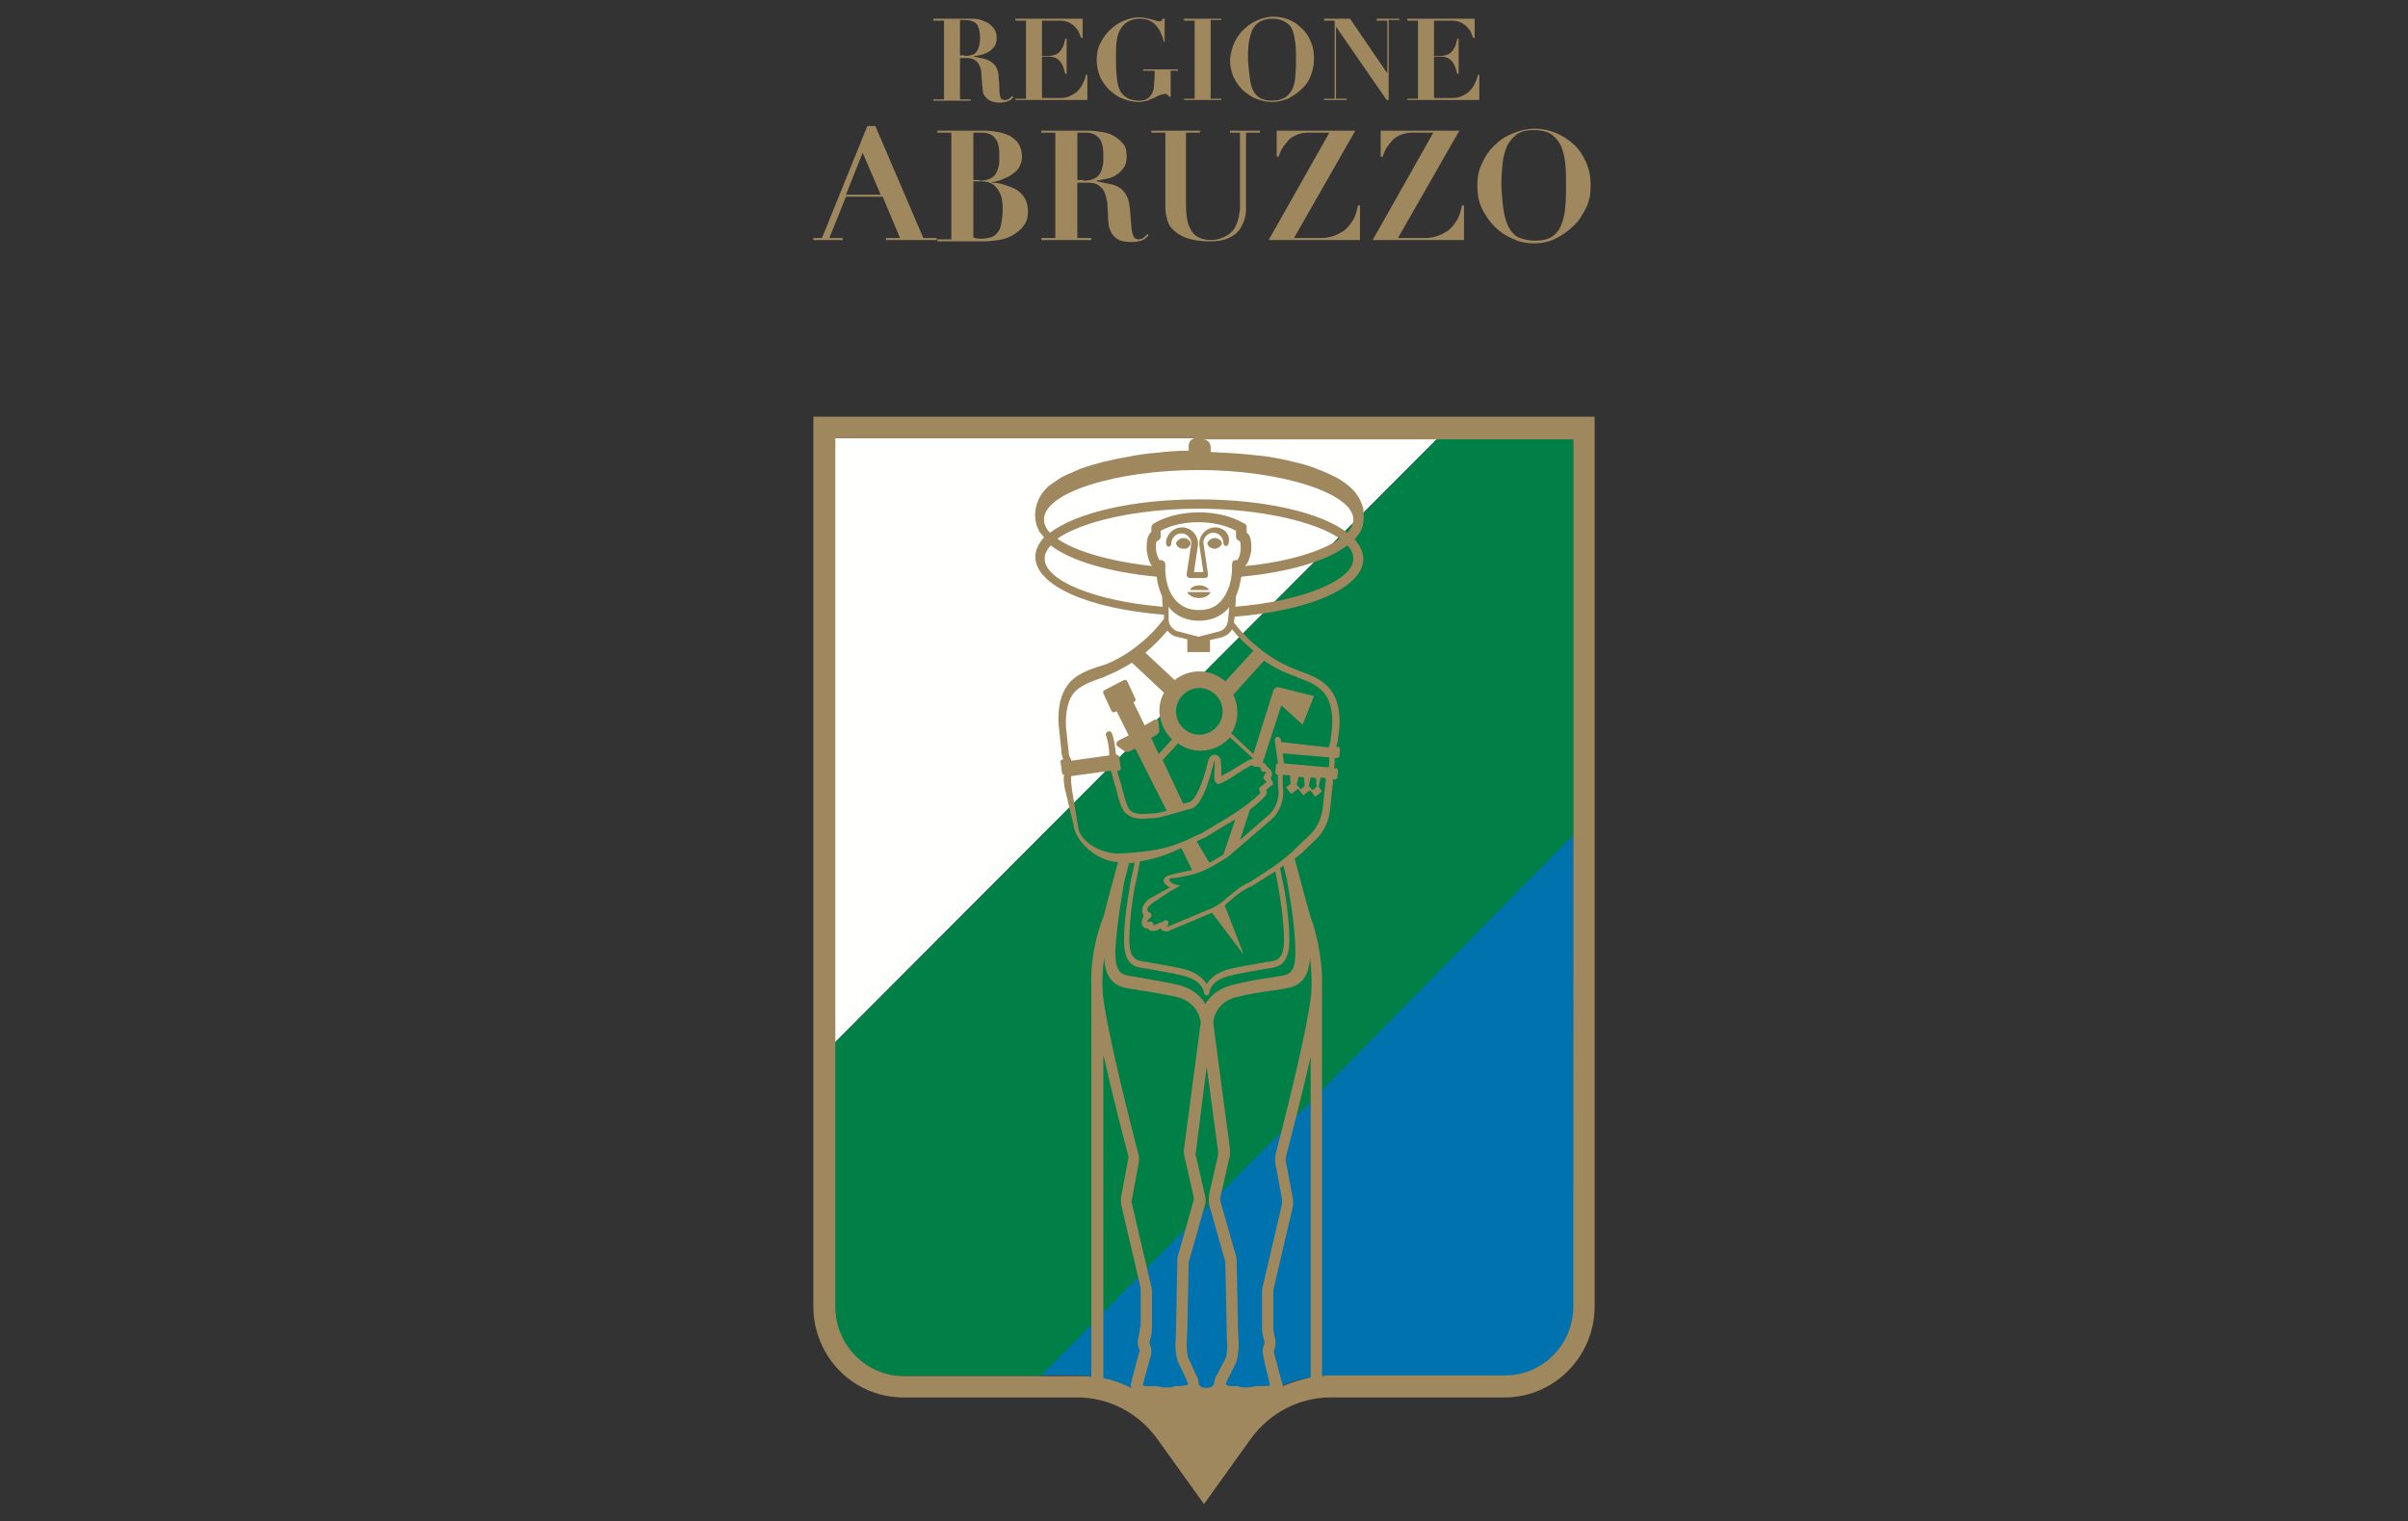 <?xml version="1.0" encoding="utf-8"?>
<!-- Generator: Adobe Illustrator 27.7.0, SVG Export Plug-In . SVG Version: 6.00 Build 0)  -->
<svg version="1.1" id="Layer_1" xmlns="http://www.w3.org/2000/svg" xmlns:xlink="http://www.w3.org/1999/xlink" x="0px" y="0px"
	 viewBox="0 0 361.2 228.2" style="enable-background:new 0 0 361.2 228.2;" xml:space="preserve">
<rect x="0" y="0" width="361.2" height="228.2" fill="#333333" stroke="none"/>
<style type="text/css">
	.st0{fill-rule:evenodd;clip-rule:evenodd;fill:#FFFFFE;}
	.st1{fill-rule:evenodd;clip-rule:evenodd;fill:#0072AD;}
	.st2{fill-rule:evenodd;clip-rule:evenodd;fill:#007F46;}
	.st3{fill-rule:evenodd;clip-rule:evenodd;fill:#9F875E;}
</style>
<g>
	<path class="st0" d="M125.2,65.7l0,90.7l90.5-90.7H125.2z"/>
	<path class="st1" d="M236.1,195.8l-0.1-70.7l-79.9,81.2c2.6,0,5.4-0.1,6.9,0.1c0.8,0.1,1.5,0.2,2.1,0.3c0.5,0.1,1.6,0.4,2.4,0.7
		c1.2,0.4,2.3,1,3.3,1.6c1.6,1,2.9,2.2,3.8,3.1c0.7,0.7,1.7,2.1,2.6,3.5c1.6,2.2,3.2,4.5,3.2,4.5c1-1.4,2-2.8,2.9-4
		c1.3-1.8,2.4-3.4,3.5-4.5c0.8-0.8,1.7-1.6,2.5-2.1c0.5-0.4,3.1-2,5.8-2.6c1.9-0.5,3.1-0.5,6.8-0.5c5.7,0,15.9,0,23.5,0
		C231.5,206.4,236.1,201.6,236.1,195.8z"/>
	<path class="st2" d="M215.7,65.7l-90.5,90.7l0,39.5c0,5.8,4.6,10.5,10.3,10.5l20.6,0l79.9-81.2V65.7H215.7z"/>
	<path class="st3" d="M144.7,8.4c0.5,0,0.9-0.1,1.2-0.2c0.3-0.1,0.5-0.3,0.7-0.6c0.1-0.2,0.2-0.5,0.3-0.8c0-0.3,0.1-0.6,0.1-0.9
		c0-0.5,0-0.9-0.1-1.3c-0.1-0.4-0.2-0.7-0.3-0.9c-0.2-0.2-0.4-0.4-0.7-0.5c-0.3-0.1-0.6-0.2-1.1-0.2c-0.1,0-0.2,0-0.4,0
		c-0.1,0-0.2,0-0.4,0v5.3H144.7z M140,3.1V2.8h2.6c0.5,0,0.9,0,1.4,0c0.5,0,0.9,0,1.4,0c0.4,0,0.9,0,1.4,0.1
		c0.5,0.1,0.9,0.3,1.3,0.5c0.4,0.2,0.7,0.5,1,0.9c0.3,0.4,0.4,0.9,0.4,1.4c0,0.5-0.1,0.9-0.3,1.2c-0.2,0.3-0.5,0.6-0.8,0.8
		c-0.3,0.2-0.7,0.4-1.1,0.5c-0.4,0.1-0.8,0.2-1.2,0.2v0.1c0.6,0.1,1,0.2,1.5,0.3c0.4,0.1,0.8,0.3,1.1,0.5c0.3,0.2,0.6,0.5,0.8,0.9
		c0.2,0.4,0.3,0.9,0.3,1.5c0.1,0.7,0.1,1.3,0.1,1.7c0,0.4,0.1,0.8,0.1,1c0.1,0.2,0.1,0.4,0.3,0.5c0.1,0.1,0.3,0.1,0.5,0.1
		c0.2,0,0.4-0.1,0.6-0.2c0.1-0.1,0.3-0.3,0.4-0.4l0.2,0.2c-0.1,0.1-0.2,0.2-0.3,0.3c-0.1,0.1-0.2,0.2-0.4,0.2
		c-0.1,0.1-0.3,0.1-0.5,0.2c-0.2,0-0.5,0.1-0.8,0.1c-0.6,0-1.1-0.1-1.5-0.3c-0.4-0.2-0.6-0.5-0.8-0.7c-0.2-0.3-0.3-0.6-0.3-1
		c0-0.4-0.1-0.7-0.1-1c0-0.5-0.1-0.9-0.1-1.4c0-0.4-0.1-0.8-0.3-1.2c-0.1-0.3-0.4-0.6-0.7-0.8c-0.3-0.2-0.7-0.3-1.2-0.3H144v6.2h1.6
		v0.2H140v-0.2h1.6V3.1H140z"/>
	<path class="st3" d="M162.4,2.8v2.9h-0.2c-0.1-0.2-0.2-0.4-0.3-0.7c-0.1-0.3-0.3-0.6-0.6-0.9c-0.2-0.3-0.6-0.5-0.9-0.7
		c-0.4-0.2-0.9-0.3-1.4-0.3h-2.7v5.3h0.9c0.4,0,0.8-0.1,1.1-0.2c0.3-0.1,0.5-0.3,0.7-0.5c0.2-0.2,0.3-0.5,0.5-0.8
		c0.1-0.3,0.2-0.7,0.3-1.1h0.2v5.3h-0.2c-0.1-0.3-0.2-0.7-0.3-1c-0.1-0.3-0.3-0.6-0.4-0.8c-0.2-0.2-0.4-0.4-0.7-0.6
		c-0.3-0.1-0.6-0.2-1-0.2h-1.1v6.2h2.8c0.5,0,1-0.1,1.4-0.3c0.4-0.2,0.8-0.4,1.1-0.7c0.3-0.3,0.6-0.7,0.8-1.1
		c0.2-0.4,0.4-0.9,0.5-1.4h0.2v3.8h-10.8v-0.2h1.6V3.1h-1.6V2.8H162.4z"/>
	<path class="st3" d="M174.6,6.3c-0.3-1.1-0.7-2-1.3-2.6c-0.6-0.6-1.4-0.9-2.3-0.9c-0.8,0-1.4,0.2-1.9,0.5c-0.5,0.3-0.8,0.7-1.1,1.2
		c-0.3,0.5-0.4,1-0.5,1.7c-0.1,0.6-0.1,1.3-0.1,1.9v1.5c0,1,0.1,1.9,0.2,2.6c0.1,0.7,0.3,1.3,0.6,1.7c0.3,0.4,0.7,0.7,1.1,0.9
		c0.5,0.2,1,0.3,1.6,0.3c0.5,0,0.9-0.1,1.2-0.3c0.3-0.2,0.5-0.4,0.7-0.8c0.2-0.3,0.3-0.7,0.3-1.2c0-0.4,0.1-0.9,0.1-1.5v-0.7h-1.7
		v-0.2h5.2v0.2h-1.1v3.9h-0.3c0-0.1-0.1-0.2-0.2-0.3c-0.1-0.1-0.2-0.1-0.4-0.1c-0.3,0-0.5,0.1-0.8,0.2c-0.2,0.1-0.5,0.2-0.8,0.4
		c-0.3,0.1-0.6,0.2-1,0.4c-0.4,0.1-0.8,0.2-1.3,0.2c-0.8,0-1.6-0.2-2.4-0.5c-0.8-0.3-1.4-0.8-2-1.3c-0.6-0.6-1-1.2-1.4-2
		c-0.3-0.8-0.5-1.6-0.5-2.5c0-1,0.2-1.9,0.6-2.6c0.4-0.8,0.9-1.5,1.5-2c0.6-0.6,1.3-1,2-1.3c0.7-0.3,1.5-0.5,2.2-0.5
		c0.3,0,0.7,0,1,0.1c0.3,0.1,0.6,0.1,0.9,0.2c0.3,0.1,0.5,0.1,0.7,0.2c0.2,0.1,0.4,0.1,0.5,0.1c0.2,0,0.3,0,0.3-0.1
		c0.1,0,0.1-0.1,0.2-0.3h0.3v3.5H174.6z"/>
	<path class="st3" d="M183.2,2.8v0.2h-1.6v11.8h1.6v0.2h-5.6v-0.2h1.6V3.1h-1.6V2.8H183.2z"/>
	<path class="st3" d="M187.5,11.9c0.1,0.8,0.3,1.4,0.6,1.9c0.3,0.5,0.7,0.8,1.1,1c0.5,0.2,1,0.3,1.6,0.3c0.8,0,1.5-0.2,2-0.5
		c0.5-0.3,0.8-0.8,1.1-1.3c0.2-0.6,0.4-1.2,0.4-2c0.1-0.8,0.1-1.6,0.1-2.5c0-0.8,0-1.6-0.1-2.3c-0.1-0.7-0.2-1.4-0.4-1.9
		c-0.2-0.6-0.6-1-1.1-1.3c-0.5-0.3-1.1-0.5-2-0.5c-0.8,0-1.4,0.2-1.9,0.5c-0.5,0.3-0.8,0.7-1.1,1.3c-0.2,0.5-0.4,1.2-0.5,2
		c-0.1,0.8-0.1,1.6-0.1,2.5C187.3,10.2,187.4,11.2,187.5,11.9z M185.2,6.3c0.4-0.8,0.9-1.5,1.5-2c0.6-0.6,1.3-1,2-1.3
		c0.8-0.3,1.5-0.5,2.2-0.5c0.8,0,1.5,0.1,2.3,0.4c0.8,0.3,1.4,0.7,2,1.3c0.6,0.5,1.1,1.2,1.4,2c0.4,0.8,0.5,1.7,0.5,2.7
		c0,0.9-0.2,1.7-0.5,2.5c-0.3,0.8-0.8,1.5-1.4,2c-0.6,0.6-1.3,1-2,1.4c-0.8,0.3-1.6,0.5-2.4,0.5c-0.8,0-1.6-0.2-2.4-0.5
		c-0.8-0.3-1.4-0.8-2-1.3c-0.6-0.6-1-1.2-1.4-2c-0.3-0.8-0.5-1.6-0.5-2.5C184.6,8,184.8,7.1,185.2,6.3z"/>
	<path class="st3" d="M202.5,2.8l5.6,8.2h0V3.1h-1.6V2.8h3.4v0.2h-1.6v12H208l-7.6-11h0v10.8h1.6v0.2h-3.4v-0.2h1.6V3.1h-1.6V2.8
		H202.5z"/>
	<path class="st3" d="M221.2,2.8v2.9H221c-0.1-0.2-0.2-0.4-0.3-0.7c-0.1-0.3-0.3-0.6-0.6-0.9c-0.2-0.3-0.6-0.5-0.9-0.7
		c-0.4-0.2-0.9-0.3-1.4-0.3h-2.7v5.3h0.9c0.4,0,0.8-0.1,1.1-0.2c0.3-0.1,0.5-0.3,0.7-0.5c0.2-0.2,0.3-0.5,0.5-0.8
		c0.1-0.3,0.2-0.7,0.3-1.1h0.2v5.3h-0.2c-0.1-0.3-0.2-0.7-0.3-1c-0.1-0.3-0.3-0.6-0.4-0.8c-0.2-0.2-0.4-0.4-0.7-0.6
		c-0.3-0.1-0.6-0.2-1-0.2h-1.1v6.2h2.8c0.5,0,1-0.1,1.4-0.3c0.4-0.2,0.8-0.4,1.1-0.7c0.3-0.3,0.6-0.7,0.8-1.1
		c0.2-0.4,0.4-0.9,0.5-1.4h0.2v3.8h-10.8v-0.2h1.6V3.1h-1.6V2.8H221.2z"/>
	<path class="st3" d="M126.9,29.2h5.2l-2.7-6.3L126.9,29.2z M123.3,35.7l6.8-16.8h1.2l7.2,16.8h2v0.3h-7.6v-0.3h2.1l-2.6-6.2h-5.5
		l-2.5,6.2h2v0.3H122v-0.3H123.3z"/>
	<path class="st3" d="M147.3,35.8c0.5,0,0.9-0.1,1.3-0.2c0.4-0.1,0.7-0.3,1-0.7c0.3-0.3,0.5-0.8,0.6-1.4c0.1-0.6,0.2-1.3,0.2-2.3
		c0-0.3,0-0.6-0.1-1.1c0-0.4-0.2-0.9-0.4-1.3c-0.2-0.4-0.5-0.8-0.9-1.1c-0.4-0.3-1-0.5-1.8-0.5H146v8.4
		C146.4,35.8,146.8,35.8,147.3,35.8z M146.9,27.1c0.7,0,1.2-0.1,1.6-0.3c0.4-0.2,0.7-0.4,0.9-0.8c0.2-0.3,0.3-0.7,0.4-1.1
		c0.1-0.4,0.1-0.8,0.1-1.2c0-0.7,0-1.3-0.1-1.7c-0.1-0.5-0.2-0.9-0.5-1.2c-0.2-0.3-0.5-0.6-0.9-0.7c-0.4-0.2-0.8-0.2-1.4-0.2
		c-0.2,0-0.3,0-0.5,0c-0.2,0-0.3,0-0.5,0v7.1H146.9z M140.6,19.9v-0.3h3.4c0.6,0,1.3,0,1.9,0c0.6,0,1.3,0,1.9,0
		c0.6,0,1.2,0.1,1.9,0.2c0.6,0.1,1.2,0.3,1.8,0.6c0.5,0.3,1,0.7,1.3,1.2c0.3,0.5,0.5,1.1,0.5,1.9c0,0.7-0.2,1.2-0.5,1.7
		c-0.3,0.5-0.8,0.8-1.2,1.1c-0.5,0.3-1,0.5-1.5,0.7c-0.5,0.2-1,0.3-1.3,0.3v0.1c0.6,0,1.2,0.1,1.8,0.3c0.6,0.2,1.2,0.4,1.8,0.7
		c0.5,0.3,1,0.8,1.3,1.3c0.3,0.5,0.5,1.2,0.5,2c0,0.9-0.2,1.6-0.7,2.2c-0.4,0.6-1,1-1.6,1.4c-0.6,0.3-1.3,0.6-2.1,0.7
		c-0.7,0.1-1.4,0.2-2,0.2c-0.6,0-1.3,0-1.9,0c-0.6,0-1.3,0-1.9,0h-3.4v-0.3h2.1V19.9H140.6z"/>
	<path class="st3" d="M162.5,27.1c0.7,0,1.2-0.1,1.6-0.3c0.4-0.2,0.7-0.4,0.9-0.8c0.2-0.3,0.3-0.7,0.4-1.1c0.1-0.4,0.1-0.8,0.1-1.2
		c0-0.7,0-1.3-0.1-1.7c-0.1-0.5-0.2-0.9-0.5-1.2c-0.2-0.3-0.5-0.5-0.9-0.7c-0.4-0.2-0.8-0.2-1.4-0.2c-0.2,0-0.3,0-0.5,0
		c-0.2,0-0.3,0-0.5,0v7.1H162.5z M156.2,19.9v-0.3h3.4c0.6,0,1.3,0,1.9,0c0.6,0,1.3,0,1.9,0c0.6,0,1.2,0.1,1.9,0.2
		c0.7,0.1,1.3,0.3,1.8,0.6c0.5,0.3,1,0.7,1.4,1.2c0.4,0.5,0.5,1.1,0.5,1.9c0,0.6-0.1,1.1-0.4,1.6c-0.3,0.4-0.6,0.8-1.1,1.1
		c-0.4,0.3-0.9,0.5-1.4,0.6c-0.5,0.1-1.1,0.2-1.6,0.3v0.1c0.7,0.1,1.4,0.3,2,0.4c0.6,0.1,1.1,0.3,1.5,0.6c0.4,0.3,0.8,0.7,1,1.2
		c0.3,0.5,0.4,1.2,0.5,2c0.1,1,0.1,1.7,0.2,2.3c0,0.6,0.1,1,0.2,1.4c0.1,0.3,0.2,0.5,0.3,0.6c0.1,0.1,0.4,0.2,0.6,0.2
		c0.3,0,0.6-0.1,0.8-0.3c0.2-0.2,0.4-0.3,0.5-0.5l0.2,0.2c-0.2,0.2-0.3,0.3-0.4,0.4c-0.1,0.1-0.3,0.2-0.5,0.3
		c-0.2,0.1-0.4,0.2-0.7,0.2c-0.3,0.1-0.6,0.1-1,0.1c-0.8,0-1.5-0.1-2-0.4c-0.5-0.3-0.8-0.6-1-1c-0.2-0.4-0.4-0.8-0.4-1.3
		c-0.1-0.5-0.1-0.9-0.1-1.3c0-0.6-0.1-1.2-0.1-1.8c-0.1-0.6-0.2-1.1-0.4-1.6c-0.2-0.5-0.5-0.8-0.9-1.1c-0.4-0.3-0.9-0.4-1.7-0.4
		h-1.5v8.3h2.1v0.3h-7.5v-0.3h2.1V19.9H156.2z"/>
	<path class="st3" d="M180,19.6v0.3h-2.1v10.4c0,0.7,0,1.4,0.1,2.1c0.1,0.7,0.2,1.3,0.5,1.8c0.2,0.5,0.6,1,1.1,1.3
		c0.5,0.3,1.2,0.5,2,0.5c0.8,0,1.1-0.1,1.6-0.3c0.6-0.2,1-0.4,1.4-0.8c0.4-0.3,0.6-0.7,0.8-1.1c0.2-0.4,0.3-0.8,0.4-1.2
		c0.1-0.4,0.1-0.8,0.2-1.1c0-0.3,0-0.6,0-0.9L186,19.9h-1.5v-0.3h4.5v0.3h-2.1v10.8c0,0.2,0,0.6,0,0.9c0,0.4-0.1,0.8-0.2,1.2
		c-0.1,0.4-0.3,0.8-0.5,1.2c-0.2,0.4-0.5,0.8-0.9,1.1c-0.4,0.3-0.9,0.6-1.5,0.8c-0.6,0.2-1.4,0.3-2.3,0.3c-1.5,0-2.7-0.2-3.5-0.5
		c-0.9-0.3-1.6-0.8-2.1-1.3c-0.5-0.5-0.8-1.1-0.9-1.8c-0.2-0.7-0.2-1.4-0.2-2.1V19.9h-2.1v-0.3H180z"/>
	<path class="st3" d="M196.2,19.9c-0.6,0-1.1,0.1-1.6,0.3c-0.5,0.2-0.9,0.4-1.2,0.7c-0.3,0.3-0.6,0.7-0.9,1.1
		c-0.3,0.4-0.5,0.9-0.7,1.5h-0.3v-3.9h11.8l-9.2,16.1h4.1c0.6,0,1.2-0.1,1.8-0.3c0.6-0.2,1.1-0.5,1.6-0.8c0.5-0.4,0.9-0.9,1.3-1.5
		c0.4-0.6,0.6-1.4,0.8-2.3h0.3v5.2h-13.7l9.1-16.1H196.2z"/>
	<path class="st3" d="M211.8,19.9c-0.6,0-1.1,0.1-1.6,0.3c-0.5,0.2-0.9,0.4-1.2,0.7c-0.3,0.3-0.6,0.7-0.9,1.1
		c-0.3,0.4-0.5,0.9-0.7,1.5h-0.3v-3.9h11.8l-9.2,16.1h4.1c0.6,0,1.2-0.1,1.8-0.3c0.6-0.2,1.1-0.5,1.6-0.8c0.5-0.4,0.9-0.9,1.3-1.5
		c0.4-0.6,0.6-1.4,0.8-2.3h0.3v5.2h-13.7l9.1-16.1H211.8z"/>
	<path class="st3" d="M225.6,31.9c0.2,1.1,0.5,1.9,0.9,2.5c0.4,0.6,0.9,1.1,1.5,1.3c0.6,0.2,1.3,0.4,2.2,0.4c1.1,0,2-0.2,2.6-0.6
		c0.6-0.4,1.1-1,1.4-1.8c0.3-0.7,0.5-1.6,0.6-2.7c0.1-1,0.1-2.1,0.1-3.3c0-1.1,0-2.1-0.1-3.1c-0.1-1-0.3-1.8-0.6-2.6
		c-0.3-0.7-0.8-1.3-1.4-1.8c-0.6-0.4-1.5-0.7-2.7-0.7c-1.1,0-1.9,0.2-2.5,0.6c-0.6,0.4-1.1,1-1.5,1.7c-0.3,0.7-0.6,1.6-0.7,2.6
		c-0.1,1-0.2,2.1-0.2,3.4C225.3,29.5,225.4,30.8,225.6,31.9z M222.4,24.3c0.5-1.1,1.2-2,2-2.7c0.8-0.8,1.7-1.3,2.8-1.7
		c1-0.4,2-0.6,3-0.6c1,0,2.1,0.2,3.1,0.6c1,0.4,1.9,1,2.7,1.7c0.8,0.7,1.4,1.6,1.9,2.7c0.5,1.1,0.7,2.2,0.7,3.6
		c0,1.2-0.2,2.3-0.7,3.3c-0.5,1-1.1,2-1.9,2.7c-0.8,0.8-1.7,1.4-2.7,1.9c-1,0.5-2.1,0.7-3.2,0.7c-1.1,0-2.2-0.2-3.2-0.7
		c-1-0.4-1.9-1-2.7-1.8c-0.8-0.8-1.4-1.7-1.9-2.7c-0.5-1-0.7-2.2-0.7-3.4C221.6,26.6,221.8,25.4,222.4,24.3z"/>
	<path class="st3" d="M182.3,79.1c-1.3,0-2.4,1.1-2.4,2.4c0,0,0,0,0,0.1c0,0,0,0,0,0.1l0,0c0,0,0,0,0,0l0,0l0.6,4.1h-0.7h-0.7
		l0.6-4.1c0,0,0,0,0-0.1c0,0,0-0.1,0-0.1h0c0-1.3-1.1-2.4-2.4-2.4c-1.3,0-2.4,1.1-2.4,2.4c0,0.3,0.2,0.5,0.4,0.5s0.4-0.2,0.4-0.5
		c0-0.8,0.7-1.5,1.5-1.5c0.8,0,1.5,0.7,1.5,1.5c0,0,0,0,0,0l-0.7,4.6c0,0.1,0,0.3,0.1,0.4c0.1,0.1,0.2,0.2,0.3,0.2h1.2h1.2
		c0.1,0,0.3-0.1,0.3-0.2c0.1-0.1,0.1-0.2,0.1-0.4l-0.7-4.7c0,0,0,0,0,0h0c0-0.8,0.7-1.5,1.5-1.5c0.8,0,1.5,0.7,1.5,1.5
		c0,0.3,0.2,0.5,0.4,0.5c0.2,0,0.4-0.2,0.4-0.5C184.6,80.2,183.6,79.1,182.3,79.1z"/>
	<path class="st3" d="M178.6,81.5c-0.1-0.5-0.6-0.8-1.1-0.8c-0.5,0-1,0.4-1.1,0.8c0.1,0.5,0.6,0.8,1.1,0.8
		C178,82.4,178.5,82,178.6,81.5z"/>
	<path class="st3" d="M182.2,80.7c-0.5,0-1,0.4-1.1,0.8c0.1,0.5,0.6,0.8,1.1,0.8s1-0.4,1.1-0.8C183.2,81,182.7,80.7,182.2,80.7z"/>
	<path class="st3" d="M179.9,87.8c-0.7,0-1.3,0.3-1.4,0.7h2.9C181.1,88.1,180.6,87.8,179.9,87.8z"/>
	<path class="st3" d="M179.9,89.7c0.8,0,1.5-0.4,1.7-0.9h-3.5C178.3,89.3,179,89.7,179.9,89.7z"/>
	<path class="st3" d="M236,195.9c0,5.8-4.6,10.4-10.3,10.4h-26.1c-0.4,0-0.8,0-1.3,0.1v-58.7c0.1-4.6-1.2-8.9-1.7-10.1
		c-0.1-0.2-2.4-8.8-2.4-8.8s0.7-0.5,1-0.8l2-1.9c1.3-1.2,2.1-2.8,2.3-4.6l0.4-3.8c0.1-0.3,0-0.6,0-0.8l0.3,0c0.2,0,0.4-0.1,0.4-0.3
		l0.1-1c0-0.2-0.1-0.4-0.3-0.4l-0.3,0c0.1-0.5,0.1-1,0.1-1.5l0.3,0c0.2,0,0.4-0.1,0.4-0.3l0.1-1c0-0.2-0.1-0.4-0.3-0.4l-0.3,0
		c0.2-0.4,0.3-0.9,0.3-1.1l0.2-1.7c0.2-2.8-0.4-4.9-1.8-6.3c-1.1-1.1-2.6-1.7-4-2.2c-0.3-0.1-0.6-0.2-1-0.4c-3.2-1.2-6.7-3.9-9-6.9
		c0-0.1,0-0.1,0-0.2l0.1-0.7c11.4-0.9,19.3-4.4,19.3-8.7c0-1-0.5-2-1.3-2.9c0.5-0.6,1-1.2,1.2-2c0.2-0.8,0.2-1.6,0.1-2.4
		c0-0.3-0.1-0.6-0.2-0.8c-0.4-1.2-1.2-2.2-2.1-2.9c-0.7-0.6-1.5-1.1-2.4-1.5c-1-0.5-2.1-0.9-3.1-1.3c-1.2-0.4-2.5-0.7-3.8-1
		c-1.4-0.3-2.9-0.6-4.4-0.7c-1.6-0.2-3.2-0.3-4.8-0.4c-0.7,0-1.4-0.1-2.1-0.1v-0.7c0-0.7-0.5-1.2-1.2-1.2H236V195.9z M196.6,206.6
		c-1.4,0.3-2.8,0.7-4.2,1.3c0-0.2,0-0.4-0.1-0.5c-0.2-0.8-0.9-3.3-1.2-4.5c0-0.1,0-0.3,0-0.4c0.3-0.6,0.3-1.4,0.1-2
		c-0.1-0.4-0.2-0.9-0.2-1.4v-5.2c0-0.1,0-0.3,0-0.4l2.9-12.4c0.1-0.5,0.1-1,0-1.5l-1-5.3c-0.1-0.3,0-0.5,0-0.8c0.5-2,2.3-8.8,3.7-15
		V206.6z M190.5,207.8c-0.3,0.1-0.6,0.1-1,0.1c-0.2,0-0.3,0-0.5,0c-0.5,0-0.8,0-1.1,0.1c-0.2,0-0.4,0.1-0.6,0.1c-0.1,0-0.2,0-0.3,0
		c-0.1,0-0.2,0-0.3,0l-0.1,0c-0.2,0-0.3,0-0.7-0.1c-0.2-0.1-0.3-0.1-0.6-0.1h-0.1c-0.2,0-0.5,0-0.6,0c-0.2,0-0.5-0.1-0.7-0.2
		c0,0,0,0,0-0.1c0-0.2,0.1-0.4,0.2-0.6l1.2-2.4c0.4-0.8,0.5-2.3,0.5-2.9c0-0.6-0.1-2.2-0.1-2.5l-0.2-9.8c0-0.3,0-0.7-0.1-1l-2.3-8.1
		c-0.1-0.3-0.1-0.6,0-0.9l1.3-5.7c0.1-0.4,0.1-0.9,0.1-1.3l-2.5-18.9c0,0,0-0.1,0-0.3c0.1-0.9,0.8-3.1,3.7-3.7
		c1.6-0.4,3.5-0.7,5.7-1c0.2,0,0.4-0.1,0.6-0.1c2-0.3,4.2-0.6,4.5-4.7c0.2,1.6,0.3,3.3,0.2,5.1c-0.4,5.1-4.5,21-5.3,24.1
		c-0.1,0.5-0.2,1.1-0.1,1.6l1,5.3c0,0.3,0,0.5,0,0.8l-2.9,12.4c-0.1,0.3-0.1,0.5-0.1,0.8v5.2c0,0.7,0.1,1.3,0.3,2
		c0.1,0.2,0.1,0.5,0,0.7c-0.2,0.5-0.3,1.1-0.1,1.7C189.7,204.6,190.4,207.2,190.5,207.8C190.6,207.8,190.5,207.8,190.5,207.8z
		 M182.6,206.1c-0.3,0.4-0.4,0.9-0.5,1.4c-0.1,0.9-2.2,0.9-2.3,0c0-0.5-0.2-1-0.4-1.3l-1.1-2.4c-0.2-0.3-0.3-1.4-0.3-2
		c0-0.7,0.1-2.3,0.1-2.5l0.2-9.8c0-0.2,0-0.3,0.1-0.5l2.3-8.1c0.2-0.6,0.2-1.2,0-1.8l-1.3-5.7c-0.1-0.2-0.1-0.4,0-0.7L181,160
		l1.7,12.6c0,0.2,0,0.4,0,0.7l-1.3,5.7c-0.1,0.6-0.1,1.2,0,1.8l2.3,8.1c0,0.2,0.1,0.3,0.1,0.5l0.2,9.8c0,0.3,0,1.9,0.1,2.6
		c0,0.6-0.1,1.7-0.3,2L182.6,206.1z M177.3,207.9c-0.1,0-0.4,0-0.7,0c-0.4,0-0.5,0-0.6,0.1c-0.4,0.1-0.4,0.1-0.7,0.1
		c-0.2,0-0.4,0-0.7,0c-0.3,0-0.4,0-0.6-0.1c-0.2,0-0.5-0.1-0.8-0.1c-0.1,0-0.1,0-0.2,0c-0.2,0-0.3,0-0.5,0c-0.4,0-0.7,0.1-1-0.1
		c0,0,0,0-0.1,0c0.3-1.2,0.9-3.3,1.2-4.4c0.2-0.6,0.1-1.2-0.1-1.7c-0.1-0.2-0.1-0.5,0-0.7c0.2-0.6,0.3-1.3,0.3-2v-5.2
		c0-0.3,0-0.6-0.1-0.8l-2.9-12.4c-0.1-0.3-0.1-0.5,0-0.8l1-5.3c0.1-0.5,0.1-1.1-0.1-1.6c-0.8-3.1-4.9-19-5.3-24.1
		c-0.1-1.8,0-3.5,0.2-5.1c0.3,4.1,2.5,4.4,4.5,4.7c0.2,0,0.4,0,0.6,0.1c2.2,0.3,4.1,0.7,5.7,1c2.9,0.7,3.5,2.8,3.7,3.7
		c0,0.1,0,0.2,0,0.2l-2.5,18.9c-0.1,0.4,0,0.9,0.1,1.3l1.3,5.7c0.1,0.3,0.1,0.6,0,0.9l-2.3,8.1c-0.1,0.3-0.1,0.7-0.1,1l-0.2,9.8
		c0,0.2,0,1.8-0.1,2.5c0,0.6,0.1,2.1,0.5,2.9l1.2,2.5l0,0.1c0.1,0.2,0.2,0.3,0.2,0.6C177.8,207.8,177.5,207.8,177.3,207.9z M171,199
		c0,0.5-0.1,0.9-0.2,1.4c-0.2,0.7-0.2,1.4,0.1,2c0.1,0.1,0.1,0.3,0,0.4c-0.4,1.3-1.1,4.1-1.2,4.5c-0.1,0.3-0.1,0.6,0,0.9
		c-1.3-0.7-2.7-1.2-4.2-1.5v-48.5c1.4,6.2,3.2,13.1,3.7,15c0.1,0.3,0.1,0.5,0,0.8l-1,5.3c-0.1,0.5-0.1,1,0,1.5l2.9,12.4
		c0,0.1,0,0.3,0,0.4V199z M163.7,147.8v58.7c-0.7-0.1-1.4-0.1-2-0.1h-26.1c-5.7,0-10.3-4.7-10.3-10.4V65.7h54.2
		c-0.7,0-1.2,0.5-1.2,1.2v0.7c-1.6,0-3.1,0.1-4.7,0.3c-1.4,0.1-2.9,0.3-4.3,0.6c-1.3,0.2-2.6,0.5-3.9,0.8c-1.1,0.3-2.2,0.6-3.3,1
		c-0.9,0.4-1.9,0.8-2.7,1.2c-0.7,0.4-1.4,0.9-2.1,1.4c-0.5,0.5-1,1-1.3,1.6c-0.4,0.7-0.6,1.4-0.7,2.2c0,0.3-0.1,0.6,0,0.9
		c0,0.7,0.2,1.3,0.5,1.9c0.1,0.3,0.3,0.5,0.5,0.7c0,0,0.3,0.4,0.3,0.4c-0.8,0.9-1.3,1.9-1.3,2.9c0,4.3,7.9,7.8,19.3,8.7l0,0.6
		c0,0,0,0,0,0c-2.2,3-5.7,5.7-8.9,6.9c-0.3,0.1-0.6,0.2-1,0.3c-1.5,0.5-3,1.1-4.1,2.2c-1.4,1.5-2,3.7-1.8,6.6l0.4,3.7
		c0,0.5,0.1,0.9,0.3,1.4l-0.1,0c-0.2,0-0.4,0.2-0.3,0.5l0.2,1.5c0,0.2,0.2,0.3,0.3,0.3c-0.1,0.7,0,1.3,0.1,2l1.3,5.4
		c0.3,2.8,3.7,5.6,6.7,5.7c-1,3.8-2.1,7.7-2.1,8C164.9,138.9,163.5,143.2,163.7,147.8z M202.1,79.9c-3.9-3-12.3-5-22.3-5
		c-9.9,0-18.3,2-22.3,5c-0.6-0.6-0.9-1.3-0.9-2c0-4,10.8-7.4,23.2-7.4c12.4,0,23.2,3.5,23.2,7.4C203,78.6,202.7,79.2,202.1,79.9z
		 M185.4,89.4c0.4-0.9,0.6-1.8,0.8-2.9c7.3-0.7,12.9-2.4,15.9-4.7c0.6,0.6,0.9,1.3,0.9,2c0,3.3-7.8,6.4-17.7,7.2L185.4,89.4z
		 M173.5,86.5c0.1,1,0.4,2,0.8,2.9l0.1,1.6c-10-0.8-17.7-3.9-17.7-7.2c0-0.7,0.3-1.3,0.9-2C160.6,84.1,166.2,85.8,173.5,86.5z
		 M187.6,80.9c-0.1-0.5-0.3-0.8-0.6-1l0-0.8c0-0.3-0.1-0.5-0.4-0.6c-3.7-2.2-9.8-2.2-13.5,0c-0.2,0.1-0.4,0.4-0.4,0.6l0,0.7
		c-0.8,0.6-0.7,2.2-0.7,2.7c0.1,0.7,0.3,1.8,0.8,2.4c-6.3-0.7-11.5-2.2-14.2-4.1c3.7-2.6,12-4.5,21.2-4.5c9.1,0,17.5,1.9,21.2,4.5
		c-2.7,1.9-7.9,3.5-14.2,4.1c0.1-0.2,0.3-0.4,0.4-0.6c0.2-0.5,0.4-1.1,0.5-1.8C187.7,82,187.7,81.4,187.6,80.9z M184.8,84.7
		c0.1,2.3-0.6,4.3-1.7,5.5c-0.8,0.9-1.9,1.3-3.3,1.3c-1.3,0-2.4-0.4-3.3-1.3c-1.2-1.2-1.8-3.2-1.7-5.5c0-0.2-0.1-0.4-0.2-0.5
		c-0.1-0.1-0.3-0.2-0.5-0.2l-0.2,0c-0.1-0.2-0.4-0.7-0.5-1.5c-0.1-0.6,0-1.1,0.1-1.3c0.3-0.1,0.6-0.4,0.6-0.7l0-0.9
		c3.2-1.7,8.1-1.7,11.3,0l0,0.9c0,0.3,0.3,0.6,0.6,0.7c0.1,0.2,0.1,0.7,0.1,1.3c-0.1,0.8-0.3,1.3-0.5,1.5l-0.2,0
		c-0.2,0-0.4,0.1-0.5,0.2C184.9,84.3,184.8,84.5,184.8,84.7z M175.3,91c0.1,0.1,0.2,0.2,0.2,0.3c1.1,1.2,2.6,1.8,4.3,1.8h0.1
		c1.7,0,3.2-0.6,4.3-1.8c0.1-0.1,0.2-0.2,0.2-0.3l-0.2,2.1c-0.1,0.8-0.6,1.4-1.3,1.6l-3.1,0.8l-3.1-0.8c-0.5-0.1-0.8-0.4-1.1-0.8
		c-0.1-0.2-0.3-0.4-0.3-1L175.3,91z M183.8,102.2c-1-0.9-2.4-1.5-3.9-1.5c-1.4,0-2.7,0.5-3.7,1.3l-4.4-4.1c1.2-1,2.3-2.1,3.3-3.3
		c0.4,0.4,0.8,0.8,1.4,0.9l1.6,0.4v1.9h1.7h1.7V96l1.7-0.4c0.7-0.2,1.3-0.6,1.6-1.2c0.9,1.1,2,2.2,3.2,3.2L183.8,102.2z
		 M192.2,111.3l-0.1-0.4c0-0.2-0.3-0.4-0.5-0.4c-0.2,0-0.4,0.3-0.4,0.5l0.5,3.5c-0.2,0-0.3,0.1-0.3,0.3l-0.1,1
		c0,0.2,0.1,0.4,0.3,0.4l0.1,0c-0.1,0.8,0.1,2.7,0.1,2.7c0,0,0,2.2-1.7,3.5L186,126l1.5-4.6c0,0,0,0,0,0c0.7-0.5,1.4-1.1,2-1.7
		c0.2-0.2,0.4-0.4,0.5-0.7c0.1-0.2,0-0.4-0.1-0.5c0.4-0.3,0.8-0.7,0.9-0.7c0.2-0.1,0.2-0.4,0.1-0.5c0-0.1-0.2-0.3-0.3-0.6
		c0.1-0.1,0.2-0.3,0.2-0.5c0-0.2,0-0.5-0.2-0.7c-0.3-0.3-0.4-0.5-0.6-0.5c-0.1-0.1,0-0.3-0.3-0.5c-0.1-0.1-0.3-0.1-0.3-0.1l2.8-8.6
		l3.2,2.9l1.7-4.3l-5.2-1.3c-0.4-0.1-0.8,0.1-0.9,0.5l-3,9.5l-3.3-3.1c0.6-0.9,0.9-2,0.9-3.2c0-0.9-0.2-1.8-0.6-2.6l4.6-5.1
		c1.3,0.9,2.7,1.6,4,2.1c0.3,0.1,0.7,0.2,1,0.4c1.4,0.5,2.7,1,3.7,2c1.2,1.2,1.7,3.1,1.5,5.6l-0.2,1.7c0,0.3-0.2,0.8-0.3,1.2
		L192.2,111.3z M192.6,114.5L192.6,114.5l-0.2-1.5l7,0.6c0,0.5,0,1-0.1,1.5L192.6,114.5z M196.3,117.9l0.3-1.3l0.8,0.1l0.1,1.3
		l-0.6,0.5L196.3,117.9z M194.5,117.7l0.3-1.2l0.8,0.1l0.1,1.3l-0.6,0.5L194.5,117.7z M190.4,130.4l-2.9,1.9
		c-1.3,0.5-2.4,1.5-3.5,2.4c-0.2,0.2-0.4,0.4-0.6,0.5c-0.5,0.4-1.1,0.8-1.8,1.1l-6.2,2.6c-0.2,0.1-0.4,0.1-0.4,0.1
		c0,0,0-0.1,0.1-0.1c0.2-0.2,0.2-0.5,0.1-0.7c-0.1-0.2-0.4-0.2-0.6-0.1c-0.1,0-0.1,0.1-0.1,0.1c-0.2,0.1-0.3,0.2-0.5,0.2
		c-0.2,0.1-0.3,0.1-0.7,0.3c-0.1,0-0.2,0.1-0.3,0.1c0.1-0.2,0-0.4-0.2-0.5c-0.2-0.1-0.4-0.1-0.6,0c0,0-0.1,0.1-0.1,0.1
		c0,0,0-0.2,0-0.3c0.1-0.1,0.2-0.3,0.4-0.4c0.2-0.1,0.2-0.3,0.2-0.5c0-0.2-0.2-0.3-0.4-0.4c0,0-0.1,0-0.1-0.1
		c-0.1-0.1-0.1-0.3-0.1-0.4c0.1-0.3,0.4-0.5,0.7-0.8l2.7-1.8l1.6-0.9c-1.7-0.1-2.3-1.2-1-1.1c0.3,0,1.2-0.2,2.2-0.4
		c1.5-0.3,3-1,4.3-1.8l1.3-0.8c0,0,0.1-0.1,0.2-0.1l6.4-5.5c2-1.6,2-4.1,2-4.3c-0.1-0.7-0.1-2.1-0.1-2.6l1.1,0.1l0.1,1.3l-0.7,0.5
		l0.8,1l1-0.8l0.8,1l1-0.8l0.8,1l1-0.8l-0.5-0.7l0.3-1.4l0.7,0.1c0.1,0.3,0.1,0.5,0,0.8l-0.4,3.8c-0.2,1.5-0.9,3-2,4l-2,1.9
		C193.3,128.4,190.5,130.4,190.4,130.4z M168.6,132.4L168.6,132.4c0.3-1.2,0.6-2.2,0.7-2.7c0-0.1,0-0.1,0-0.2c0.3,0,0.6-0.1,0.9-0.1
		l-0.6,2.8c0,0.2-1,5-1,8.8c0,3.9,1.7,4.1,3.5,4.3l0.5,0.1c1.8,0.3,3.4,0.6,4.7,0.9c3.1,0.7,3.3,2.5,3.3,2.6c0,0.2,0.2,0.4,0.4,0.4
		h0c0,0,0,0,0,0c0,0,0,0,0,0c0,0,0,0,0,0c0.2,0,0.4-0.2,0.4-0.4c0-0.1,0.1-1.9,3.3-2.6c1.3-0.3,2.9-0.6,4.7-0.9l0.5-0.1
		c1.8-0.2,3.5-0.5,3.5-4.3c0-3.8-0.9-8.6-1-8.8l-0.4-2c0.2-0.1,0.3-0.2,0.5-0.4l0.6,2.4c0,0,0,0.1,0,0.1c0,0.2,1.2,6.1,1.2,10.4
		c0,3.4-0.9,3.5-2.9,3.8c-0.2,0-0.4,0.1-0.6,0.1c-2.3,0.3-4.2,0.7-5.8,1.1c-2.2,0.5-3.5,1.7-4.2,2.9c-0.7-1.2-1.9-2.4-4.2-2.9
		c-1.6-0.4-3.6-0.7-5.8-1.1c-0.2,0-0.4-0.1-0.6-0.1c-2-0.3-2.9-0.4-2.9-3.8C167.5,138.4,168.6,132.6,168.6,132.4z M175.5,133.1
		l-3.1,1.7c-0.4,0.3-0.8,0.7-1,1.3c-0.1,0.4-0.1,0.8,0.1,1.2c0,0,0,0.1,0.1,0.1c-0.1,0.1-0.2,0.2-0.2,0.3c-0.2,0.5-0.2,1,0.1,1.3
		c0.2,0.2,0.4,0.3,0.7,0.3c0.1,0.1,0.3,0.3,0.4,0.3c0.4,0.1,0.8,0,1-0.1c0.3-0.1,0.4-0.2,0.5-0.3c0,0.1,0.1,0.2,0.1,0.2
		c0.1,0.2,0.4,0.3,0.7,0.3c0.2,0,0.4,0,0.7-0.2l6.2-2.6c0,0,0,0,0,0l4.6,6.1c0,0,0.1,0,0.1,0l-2.8-7.2c0,0,0.1,0,0.1-0.1
		c0.2-0.2,0.4-0.4,0.6-0.5c1-0.9,2.1-1.8,3.4-2.3l3-1.9c0,0,0.2-0.1,0.5-0.3l0.3,1.6c0,0,1,5,1,8.6c0,3.1-1,3.2-2.7,3.4l-0.5,0.1
		c-1.8,0.3-3.5,0.6-4.8,0.9c-2.1,0.5-3.1,1.5-3.6,2.3c-0.5-0.8-1.5-1.8-3.6-2.3c-1.3-0.3-3-0.6-4.8-0.9l-0.5-0.1
		c-1.7-0.2-2.7-0.4-2.7-3.4c0-3.7,0.9-8.6,1-8.6l0.6-3.1c2.4-0.4,4.3-1.1,6.2-2l1.6,3.3c-1.4,0.3-3.5,0.7-3.9,1
		C173.8,132.3,175.5,133.1,175.5,133.1z M185.3,122.9l-1.8,5.3c-0.4,0.2-1.3,0.8-2.1,1.2l-1.9-3.2c0.4-0.2,0.8-0.4,1.3-0.6
		c0,0,0,0,0,0c0,0,0,0,0,0c0.6-0.4,1.2-0.7,1.8-1.1C183.6,123.9,184.4,123.4,185.3,122.9z M160.7,116.4l5.9-0.8l0,0
		c0.1,0.1,0.2,0.6,0.3,0.9c0,0.2,0.1,0.3,0.1,0.4c0.1,0.3,0.2,0.8,0.4,1.3c0.3,1.4,0.7,2.9,1.3,3.6c0.7,0.8,1.7,1,2.7,1
		c0.5,0,1.1-0.1,1.6-0.1l0.2,0c1-0.1,3.3-0.8,4.7-1.2c0.4-0.1,0.7-0.2,0.8-0.2c0.1,0,0.1-0.1,0.2-0.1c0,0,0,0,0,0
		c0.3-0.1,1.7-0.9,3-6.2c0-0.1,0.1-0.2,0.1-0.4l0.1-0.3c0,0,0-0.1,0-0.1c0,0,0.1,0,0.1,0c0,0.1,0,0.6,0,0.9c-0.1,1.5-0.1,2,0.2,2.3
		c0.1,0.1,0.2,0.2,0.3,0.2c0.1,0,0.4,0,1.9-0.9c0,0,1.6-1.1,2.9-1.8c0.2-0.1,0.3-0.1,0.4-0.1c0.1,0.1,0.3,0.3,0.6,0.2
		c0.3,0,0.5,0,0.5,0.1c0,0,0.1,0.1,0.1,0.1c0,0.2,0.1,0.4,0.2,0.5c0.1,0.1,0.3,0.1,0.4,0c0.1,0.1,0.2,0.1,0.2,0.2
		c0,0-0.1,0.1-0.2,0.3c-0.1,0.1-0.2,0.2-0.2,0.4c0,0.2,0.1,0.3,0.2,0.4c0.1,0.1,0.2,0.2,0.3,0.3c-0.3,0.2-0.7,0.6-0.9,0.7
		c-0.2,0.1-0.3,0.3-0.2,0.5c0,0.1,0.1,0.3,0.2,0.4c-0.1,0.1-0.2,0.2-0.2,0.2c-2,1.9-4.3,3.3-6.7,4.7c-0.6,0.4-1.2,0.7-1.8,1.1
		c-0.4,0.2-0.9,0.4-1.3,0.6c-3.5,1.7-5.8,2.2-10.9,2.5c-2.7,0.2-6.3-1.6-6.5-4.1l-0.9-5.4C160.7,117.7,160.6,117,160.7,116.4z
		 M179.9,110.2c-1.9,0-3.5-1.6-3.5-3.5c0-1.9,1.6-3.5,3.5-3.5c1.9,0,3.5,1.6,3.5,3.5C183.4,108.6,181.8,110.2,179.9,110.2z
		 M183.1,113.9c-0.2-0.4-0.6-0.8-1.1-0.7c-0.3,0.1-0.6,0.4-0.7,0.7l-0.1,0.3c0,0.1-0.1,0.3-0.1,0.4c-1.2,4.8-2.4,5.6-2.5,5.6
		c-0.1,0-0.1,0.1-0.1,0.1c-0.2,0-0.5,0.1-0.8,0.2c-0.1,0-0.2,0-0.2,0.1l-3.1-6.6l2.3-2.5c1,0.7,2.1,1.1,3.4,1.1c1.8,0,3.3-0.8,4.4-2
		l3.5,3.2c-0.2,0-0.4,0.1-0.7,0.2c-1.4,0.8-2.9,1.8-3,1.8c-0.4,0.2-0.8,0.4-1.1,0.6c0-0.4,0-1,0-1.3
		C183.1,114.3,183.1,114.1,183.1,113.9z M175.8,110.9l-2,2.2l-1.1-2.4l0.8-0.5c0.3-0.2,0.4-0.4,0.4-0.6l-0.1-1.3
		c0-0.4-0.5-0.5-0.9-0.2l-1.2,0.7l-1.7-3.5l0.1,0c0.2-0.1,0.3-0.3,0.2-0.5l-1.2-2.6c-0.1-0.2-0.3-0.3-0.5-0.2l-2.9,1.5
		c-0.2,0.1-0.3,0.3-0.2,0.5l1.2,2.6c0.1,0.2,0.3,0.3,0.5,0.2l0.3-0.1l1.8,3.6l-1.4,0.7c-0.4,0.2-0.6,0.7-0.3,0.9l1.1,0.8
		c0.2,0.1,0.5,0.1,0.7,0l0.9-0.4l4.7,9.3c-0.8,0.2-1.5,0.4-1.9,0.4l-0.2,0c-1.3,0.1-2.8,0.3-3.5-0.6c-0.4-0.5-0.8-2.1-1.1-3.2
		c-0.1-0.6-0.3-1.1-0.4-1.4c0-0.1-0.1-0.2-0.1-0.4c-0.1-0.3-0.2-0.6-0.2-0.8l0.2,0c0.2,0,0.4-0.2,0.3-0.5l-0.2-1.5
		c0-0.2-0.2-0.4-0.4-0.4l-0.1,0c-0.1-1.1-0.3-2.4-0.6-3.2c-0.1-0.2-0.3-0.4-0.6-0.3c-0.2,0.1-0.4,0.3-0.3,0.6c0.3,0.8,0.5,2.1,0.5,3
		l-5.7,0.8c0-0.1,0-0.2-0.1-0.3c-0.2-0.3-0.3-0.7-0.3-1l-0.4-3.7c-0.1-2.4,0.3-4.3,1.4-5.4c0.9-0.9,2.2-1.4,3.6-1.9
		c0.3-0.1,0.7-0.2,1-0.4c1.3-0.5,2.6-1.2,3.9-2l4.8,4.5c-0.5,0.9-0.7,1.8-0.7,2.9C174,108.3,174.7,109.9,175.8,110.9z M122,62.5
		v133.4c0,7.6,6,13.7,13.5,13.7h26.1c4.7,0,9.1,2.3,11.9,6.1l7.1,9.9l7.1-9.9c2.8-3.8,7.2-6.1,11.9-6.1h26.1
		c7.4,0,13.5-6.1,13.5-13.7V62.5H122z"/>
</g>
</svg>
